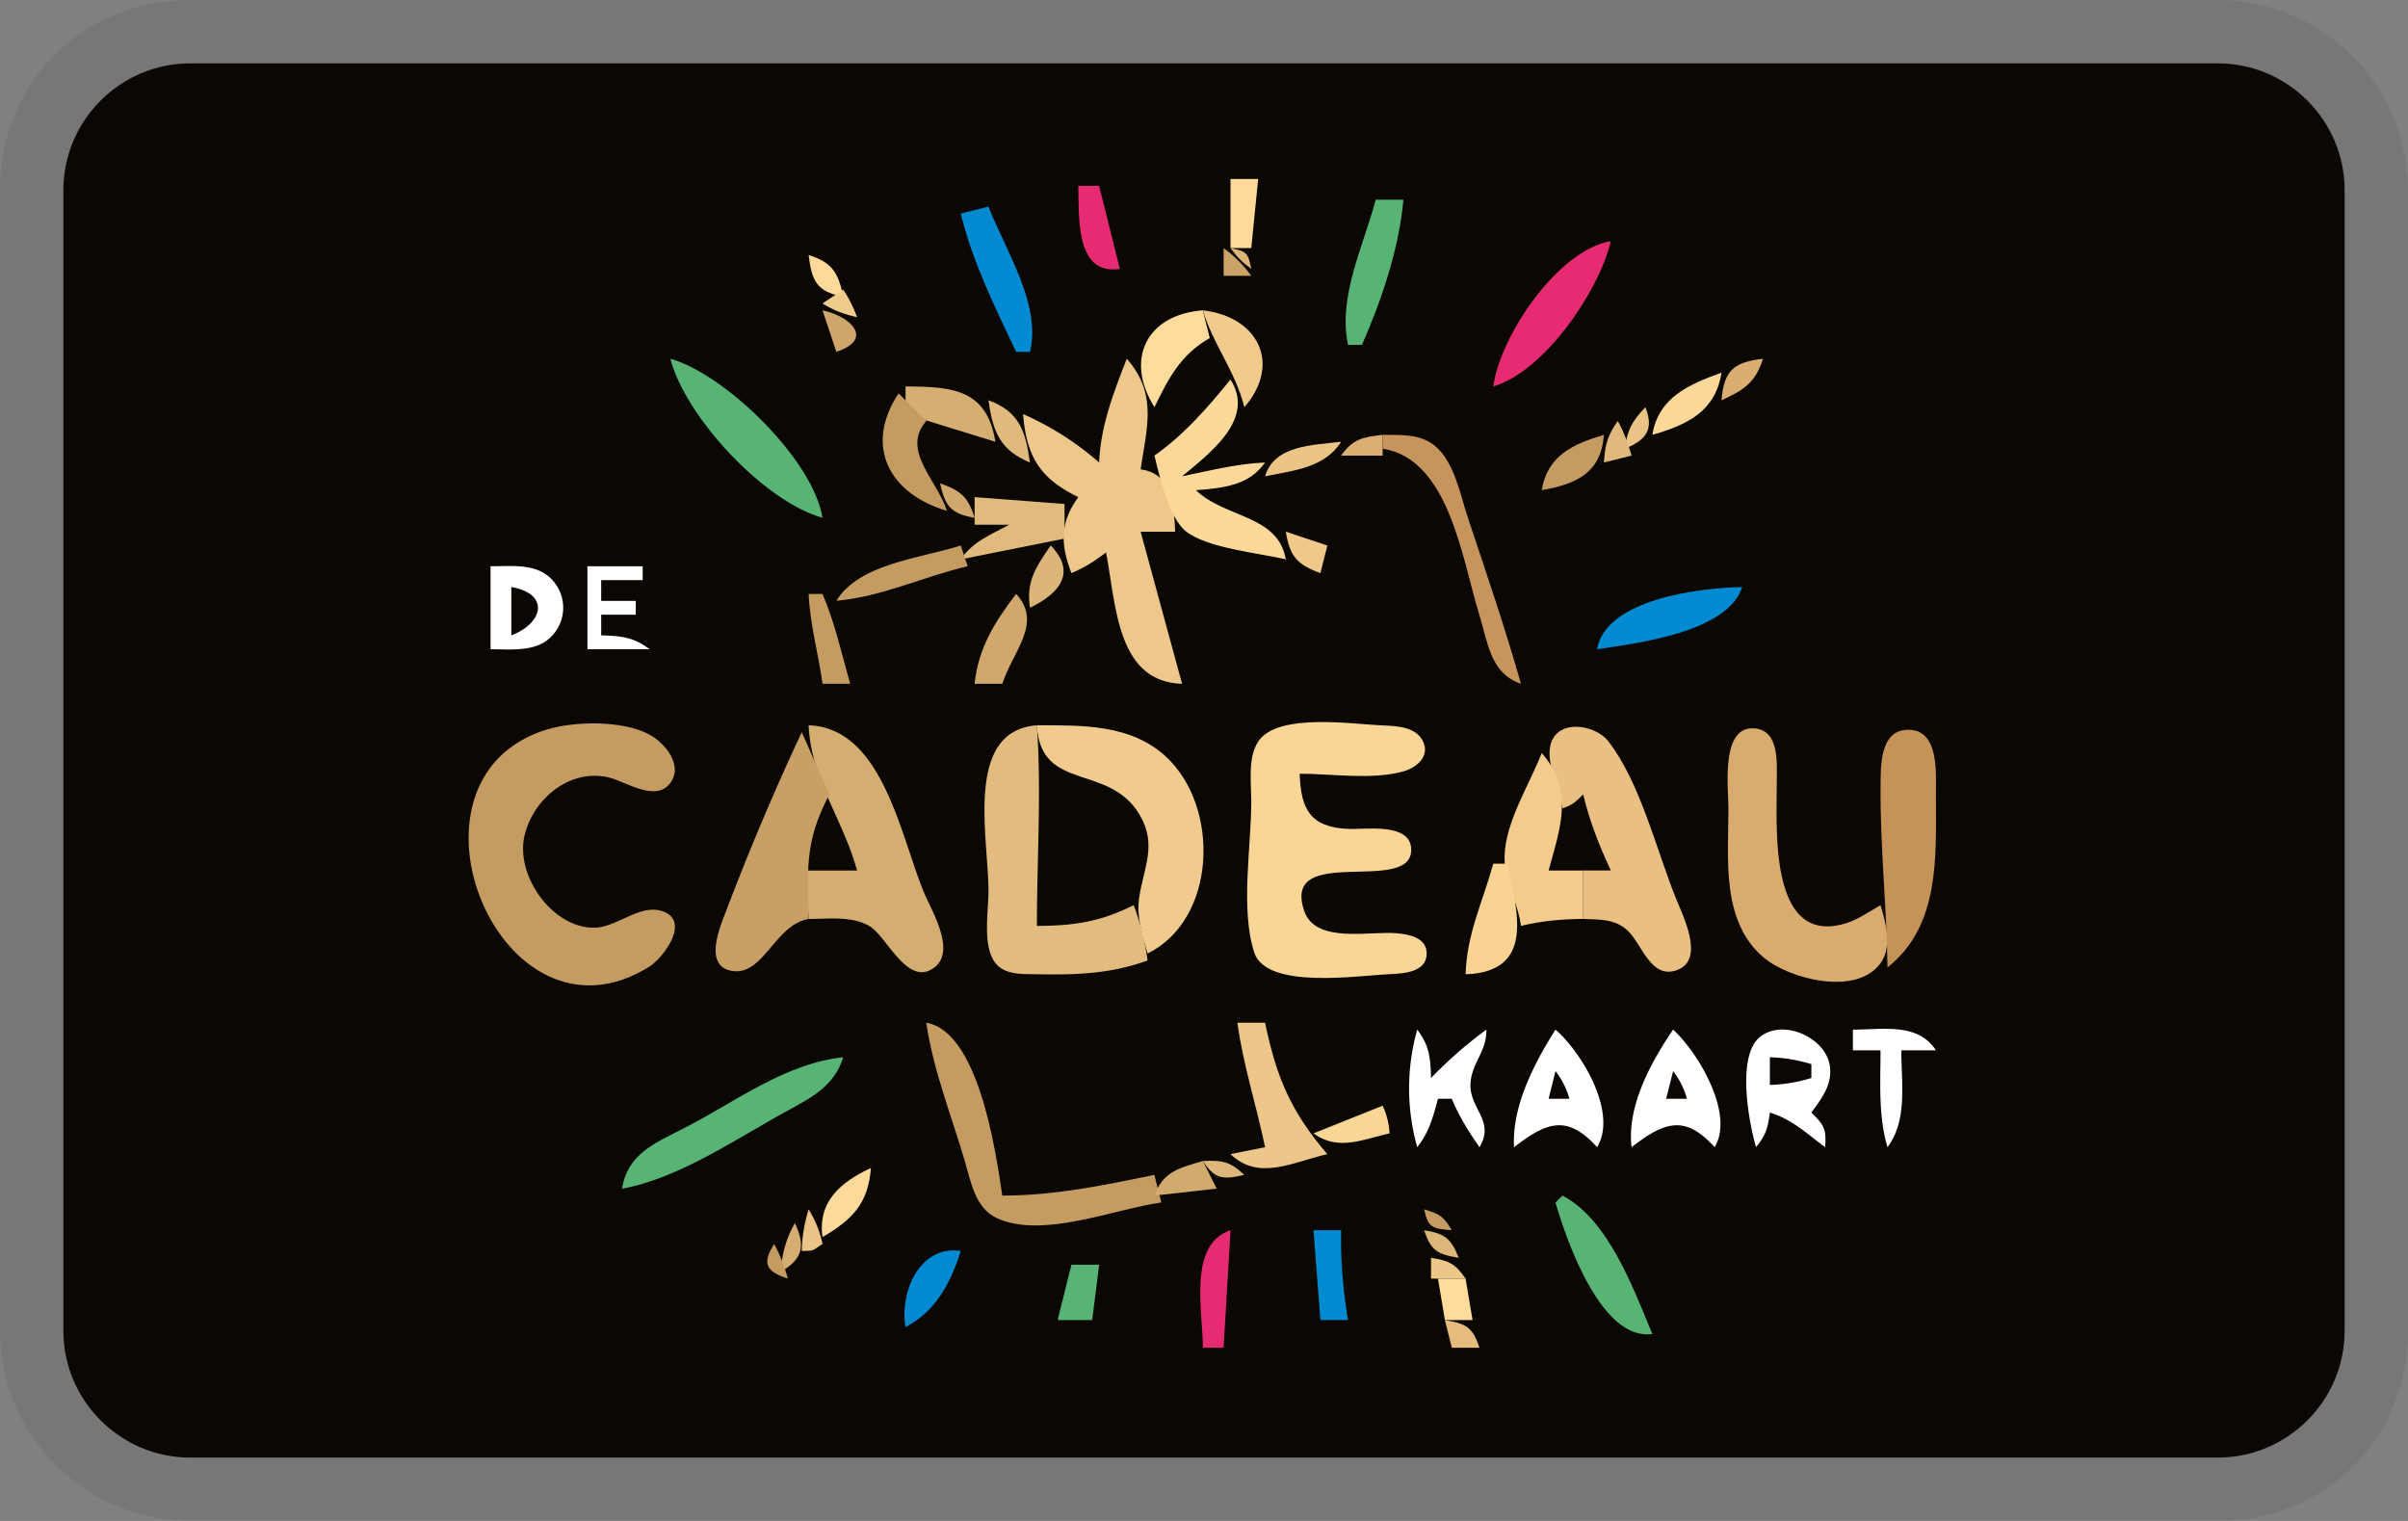 <svg role="img" width="38" height="24" viewBox="0 0 38 24" aria-labelledby="pi-decadeaukaartblack" version="1.1" xmlns="http://www.w3.org/2000/svg"><rect x="0" y="0" width="38" height="24" fill="#808080" stroke="none"/><title id="pi-decadeaukaartblack">De cadeau kaart</title><path d="M35 0H3C1.3 0 0 1.3 0 3v18c0 1.7 1.4 3 3 3h32c1.7 0 3-1.3 3-3V3c0-1.7-1.4-3-3-3z" fill="#000" fill-rule="nonzero" opacity=".07"/><path d="M35 1c1.1 0 2 .9 2 2v18c0 1.1-.9 2-2 2H3c-1.1 0-2-.9-2-2V3c0-1.1.9-2 2-2h32" fill="#0b0703" fill-rule="nonzero" opacity="1" fill-opacity="1"/><g stroke-width="9.163" stroke="none"><path d="M19.746 2.715l.109.109z" fill="#6a5538"/><path d="M19.418 2.824v1.091h.328l.109-1.091z" fill="#fdda9a"/><path d="M17.017 2.933c.011.519-.042 1.416.655 1.31l-.327-1.31z" fill="#e72b72"/><path d="M21.71 3.151c-.193.727-.6 1.538-.437 2.292h.219c.31-.7.588-1.528.655-2.292z" fill="#57b475"/><path d="M15.162 3.37c.18.754.542 1.482.873 2.182h.219c.182-.75-.385-1.596-.655-2.292z" fill="#008ad1"/><path d="M23.565 6.098c.804-.236 1.667-1.498 1.855-2.292-.83.134-1.748 1.492-1.855 2.292z" fill="#e72b72"/><path d="M19.31 3.915v.437h.436a1.963 1.963 0 00-.437-.437z" fill="#cba268"/><path d="M19.418 3.915c.12.16.169.207.328.328-.053-.258-.07-.275-.328-.328z" fill="#dcb579"/><path d="M12.761 4.024c.047.408.13.583.546.655-.078-.377-.174-.538-.546-.655z" fill="#fdda9a"/><path d="M13.307 4.57l-.327.218c.184.116.331.166.545.218a2.008 2.008 0 00-.218-.436z" fill="#efcb8c"/><path d="M12.98 4.897l.218.655c.603-.2.226-.562-.218-.655z" fill="#cea66b"/><path d="M18.218 6.425c.226-.463.415-.83.873-1.091l-.11-.437c-.892.068-1.235.776-.763 1.528z" fill="#ffdc9c"/><path d="M18.982 4.897c.162.541.51.953.655 1.528.597-.692.209-1.431-.655-1.528z" fill="#f1cb8c"/><path d="M10.579 5.661c.24.925 1.481 2.252 2.4 2.51-.14-.908-1.529-2.265-2.4-2.51z" fill="#57b475"/><path d="M17.781 5.661c-.21.544-.41 1.05-.436 1.637a4.667 4.667 0 00-1.2-.764c.054.667.263 1.016.872 1.31-.292.402-.283.743-.109 1.2.22-.096.353-.18.546-.327.161.83.167 2.04 1.2 2.073L18 8.39h.545c-.02-.428-.053-.922-.545-.983.097-.664.27-1.192-.219-1.746z" fill="#edc88a"/><path d="M27.167 6.316c.352-.16.538-.281.654-.655-.463.054-.617.186-.654.655z" fill="#daad71"/><path d="M26.075 6.862c.56-.162.995-.371 1.092-.982-.524.19-.996.394-1.092.982zm-6.657-.873c-.365.448-.726.866-1.2 1.2.08.326.23.987.5 1.198.34.264 1.148.34 1.573.439-.122-.706-.959-.647-1.418-1.091.426-.035.835-.07 1.09-.437-.449.02-.87.128-1.309.218.45-.374 1.16-.906.764-1.527z" fill="#fcd999"/><path d="M14.29 6.098v.436l1.418.437c-.133-.829-.677-.871-1.419-.873z" fill="#d5ae72"/><path d="M14.18 6.207c-.546.828-.157 1.58.764 1.855-.163-.499-.727-.956-.327-1.419z" fill="#c49b61"/><path d="M15.599 6.316c.069.495.179.784.654.982-.068-.494-.166-.803-.654-.982z" fill="#e0b97d"/><path d="M25.966 6.425c-.214.224-.28.349-.327.655.339-.136.465-.3.327-.655z" fill="#e9c486"/><path d="M25.53 6.643c-.164.231-.2.372-.219.655l.437-.109c-.06-.2-.118-.366-.218-.546z" fill="#e0b97d"/><path d="M21.164 7.19h.655v-.328c-.314.034-.473.067-.655.327z" fill="#dbae72"/><path d="M21.82 6.862v.218c1.051.164 1.254 1.748 1.524 2.619.14.451.173.923.658 1.091-.251-.884-.546-1.748-.837-2.619-.122-.365-.21-.875-.519-1.134-.23-.195-.544-.172-.827-.175z" fill="#c7955b"/><path d="M24.33 7.735c.557-.1.934-.274.981-.873-.498.147-.89.33-.982.873z" fill="#c49b61"/><path d="M19.964 7.516c.455-.093.941-.134 1.2-.545-.453.054-1.056.054-1.2.545z" fill="#ecc486"/><path d="M14.835 7.626c.08.365.174.481.545.545-.103-.333-.218-.427-.545-.545z" fill="#d0a86d"/><path d="M15.38 7.844v.436h.546c-.299.162-.572.264-.764.546l1.637-.327v-.546z" fill="#e1bb7e"/><path d="M20.291 8.39c.063.387.178.52.546.654l.11-.436z" fill="#f0c88a"/><path d="M13.198 9.48c.719-.062 1.374-.383 2.073-.545l-.109-.327c-.625.2-1.605.283-1.964.873z" fill="#c49b61"/><path d="M16.58 8.608c-.234.343-.39.566-.326.982.469-.226.74-.559.327-.982z" fill="#dcb579"/><path d="M19.527 8.608l.11.109z" fill="#483c29"/><path d="M7.741 8.935v1.31c.273-.001.605.037.849-.112a.644.644 0 000-1.086c-.244-.15-.576-.111-.849-.112zm1.529 0v1.31h.981c-.252-.192-.446-.21-.764-.219V9.7h.546v-.218h-.546v-.328h.655v-.218z" fill="#fff"/><path d="M8.069 9.263v.763c.51-.195.609-.658 0-.763z" fill="#0b0703"/><path d="M25.202 10.245c.67-.099 2.062-.273 2.292-.982-.684.014-2.155.193-2.292.982z" fill="#008ad1"/><path d="M12.761 9.372c.021.484.154.94.219 1.418h.436c-.135-.478-.24-.961-.436-1.418z" fill="#c49b61"/><path d="M16.035 9.372c-.34.446-.596.852-.655 1.418h.437c.162-.509.645-.958.218-1.418z" fill="#d0a86d"/><path d="M8.614 11.516c-2.52.792-.713 5.199 1.63 3.739.23-.143.674-.743.19-.883-.348-.102-.704.263-1.056.267-.664.007-1.246-.825-1.102-1.448.135-.584.711-1.063 1.32-.926.269.06.745.4.978.095.217-.284-.084-.64-.33-.771-.42-.225-1.181-.213-1.63-.073z" fill="#c49b61"/><path d="M12.761 11.445c.037.848.545 1.489.764 2.292h-.873a3.908 3.908 0 01.11.764c.305 0 .683-.05.958.112.278.163.606.985 1.033.647.337-.269-.062-.906-.18-1.196-.37-.91-.658-2.581-1.812-2.619z" fill="#d4ad71"/><path d="M18.109 15.156a3.856 3.856 0 00-.219-.873c-.523.263-.946.326-1.527.327 0-1.053.074-2.117 0-3.165-1.153.088-.764 1.767-.764 2.62 0 .317-.1.867.112 1.134.15.19.435.17.652.174.617.012 1.162-.005 1.746-.217z" fill="#e2bc7f"/><path d="M16.363 11.445c.059 1.067 1.144.587 1.626 1.42.275.476.056.824-.013 1.308-.043.301.053.587.133.873 1.093-.537 1.15-2.312.291-3.106-.558-.516-1.329-.495-2.037-.495z" fill="#f0cb8d"/><path d="M20.51 12.209c.508 0 1.138.101 1.63-.035.21-.058.433-.236.315-.478-.113-.23-.417-.24-.636-.249-.476-.02-1.658-.203-1.961.251-.171.256-.112.656-.112.948 0 .716-.175 1.7.047 2.384.19.589 1.642.363 2.135.342.214-.01.586-.027.586-.326 0-.254-.284-.303-.479-.32-.41-.038-1.275.172-1.453-.35-.369-1.08 1.688-.244 1.688-.967 0-.436-.73-.317-.996-.329-.599-.026-.746-.313-.764-.871z" fill="#f9d596"/><path d="M24.657 12.755c.154-.052.197-.09.327-.219.1.421.254.81.436 1.2h-.436v.765c.248.008.496-.002.693.175.234.208.372.799.802.626.427-.173.076-.856-.033-1.129-.306-.76-.562-1.828-1.065-2.475-.218-.28-.842-.363-.92.09-.05.292.15.674.196.967z" fill="#e9c082"/><path d="M29.676 14.283c-.173.098-.355.228-.548.287-1.241.378-1.084-1.582-1.089-2.252-.001-.272.044-.773-.331-.822-.565-.073-.432.94-.432 1.259 0 .793-.12 1.783.557 2.355.401.338 1.456.614 1.84.093.195-.264.086-.642.003-.92z" fill="#d9ab6f"/><path d="M29.786 15.265c.834-.656.765-1.756.764-2.729-.001-.326.059-1.021-.437-1.021-.458 0-.434.6-.436.912-.007.957.098 1.891.109 2.838z" fill="#c59258"/><path d="M12.652 11.554a41.366 41.366 0 00-1.2 2.838c-.1.26-.356.873.12.931.48.059.665-.737 1.19-.822-.021-.79-.061-1.236.327-1.965z" fill="#c8a065"/><path d="M24.33 11.882c-.197.505-.575 1.085-.587 1.635-.008.374.211.723.259 1.093.331-.08.641-.106.982-.11v-.763h-.546c.185-.68.408-1.264-.109-1.855z" fill="#f2cb8d"/><path d="M23.565 13.628c-.164.599-.421 1.114-.436 1.746 1.093-.037.825-.983.654-1.746z" fill="#f8d394"/><path d="M14.617 16.138c.11.748.395 1.46.608 2.182.097.328.162.743.507.902.722.331 1.855-.147 2.595-.247l-.11-.436c-.806.166-1.572.326-2.4.327-.107-.727-.378-2.585-1.2-2.728z" fill="#c49b61"/><path d="M19.527 16.138c.09.665.301 1.307.437 1.964l-.546.11c.449.43.986.123 1.528 0-.569-.665-.802-1.202-.982-2.074z" fill="#ecc789"/><path d="M22.365 16.247a3.414 3.414 0 000 1.855c.188-.238.248-.47.327-.764h.218c.118.282.263.513.437.764.26-.432-.19-.614-.138-1.045.037-.311.254-.475.247-.81a6.768 6.768 0 00-.873.764c-.009-.318-.026-.512-.218-.764zm2.182 0c-.337.532-.692 1.216-.654 1.855.513-.396.838-.522 1.31 0 .328-.535-.23-1.484-.656-1.855zm1.856 0c-.354.518-.734 1.219-.655 1.855.513-.396.838-.522 1.31 0 .316-.517-.25-1.484-.655-1.855zm1.309 1.855c.155-.195.185-.295.218-.546.351.106.579.331.873.546.016-.291-.01-.339-.218-.546.166-.23.343-.451.287-.759-.079-.429-.73-.723-1.094-.438-.379.297-.181 1.353-.066 1.743zm1.528-1.855v.327h.436c0 .516-.037 1.03.11 1.528.32-.424.218-1.013.218-1.528h.546c-.286-.44-.831-.327-1.31-.327z" fill="#fff"/><path d="M9.815 18.757c.901-.16 1.817-.798 2.619-1.234.4-.218.734-.395.873-.84-.915.094-1.708.708-2.51 1.118-.468.24-.889.404-.982.956z" fill="#57b475"/><path d="M27.93 16.683v.437c.241-.01.425-.039.655-.11v-.218a2.42 2.42 0 00-.655-.109zm-3.383.219l-.109.436h.328a1.237 1.237 0 00-.219-.436zm1.856 0l-.11.436h.328a1.237 1.237 0 00-.218-.436z" fill="#0c0703"/><path d="M21.82 17.447l-1.092.437c.387.281.763.1 1.2 0a1.162 1.162 0 00-.109-.437z" fill="#f9d596"/><path d="M18.982 18.32c.189.292.32.296.655.219-.23-.212-.34-.232-.655-.219z" fill="#ddb67a"/><path d="M18.218 18.866l.982-.11-.218-.436c-.37.11-.631.166-.764.546z" fill="#d1aa6e"/><path d="M12.98 19.52c.474-.276.721-.531.764-1.09-.482.225-.843.534-.764 1.09z" fill="#fdda9a"/><path d="M24.657 18.866l-.11.11c.186.645.737 2.19 1.528 2.073-.302-.725-.698-1.809-1.418-2.183z" fill="#57b475"/><path d="M12.761 19.084a2.42 2.42 0 00-.109.655c.196 0 .166-.002.328-.11a1.663 1.663 0 00-.219-.545z" fill="#e9c486"/><path d="M22.474 19.084c.063.295.138.305.436.328-.133-.222-.185-.254-.436-.328z" fill="#c49b61"/><path d="M12.543 19.302a1.634 1.634 0 00-.218.764c.34-.197.391-.408.218-.764z" fill="#d5ad72"/><path d="M18.982 21.267h.327l.11-1.855c-.675.223-.437 1.267-.437 1.855z" fill="#e72b72"/><path d="M20.728 19.412l.109 1.418h.436a7.616 7.616 0 01-.109-1.418z" fill="#008ad1"/><path d="M22.474 19.412c.106.323.211.382.546.436-.123-.31-.217-.38-.546-.436z" fill="#ddb67a"/><path d="M12.216 19.63c-.196.311-.126.434.218.546-.06-.2-.117-.366-.218-.546z" fill="#c49b61"/><path d="M14.29 20.94c.479-.249.712-.696.872-1.201-.643-.096-.966.637-.873 1.2z" fill="#008ad1"/><path d="M22.583 19.848v.328h.546c-.168-.238-.257-.281-.546-.328z" fill="#ecc789"/><path d="M16.908 19.957l-.218.873h.546l.109-.873z" fill="#57b475"/><path d="M22.692 20.176l.11.654h.436l-.11-.654z" fill="#ffdc9c"/><path d="M22.801 20.83l.11.437h.436c-.106-.324-.211-.382-.546-.437z" fill="#e5bb7e"/><path d="M23.238 20.83l.109.11z" fill="#9d835a"/><path d="M25.42 20.83l.11.11z" fill="#315e3c"/><path d="M25.966 20.83l.11.11z" fill="#3b744b"/><path d="M14.398 20.94l.11.109z" fill="#073851"/><path d="M22.801 20.94l.11.109z" fill="#947850"/><path d="M22.801 21.049l.11.109z" fill="#4d3d27"/><path d="M25.53 21.049l.109.109z" fill="#315e3c"/></g></svg>